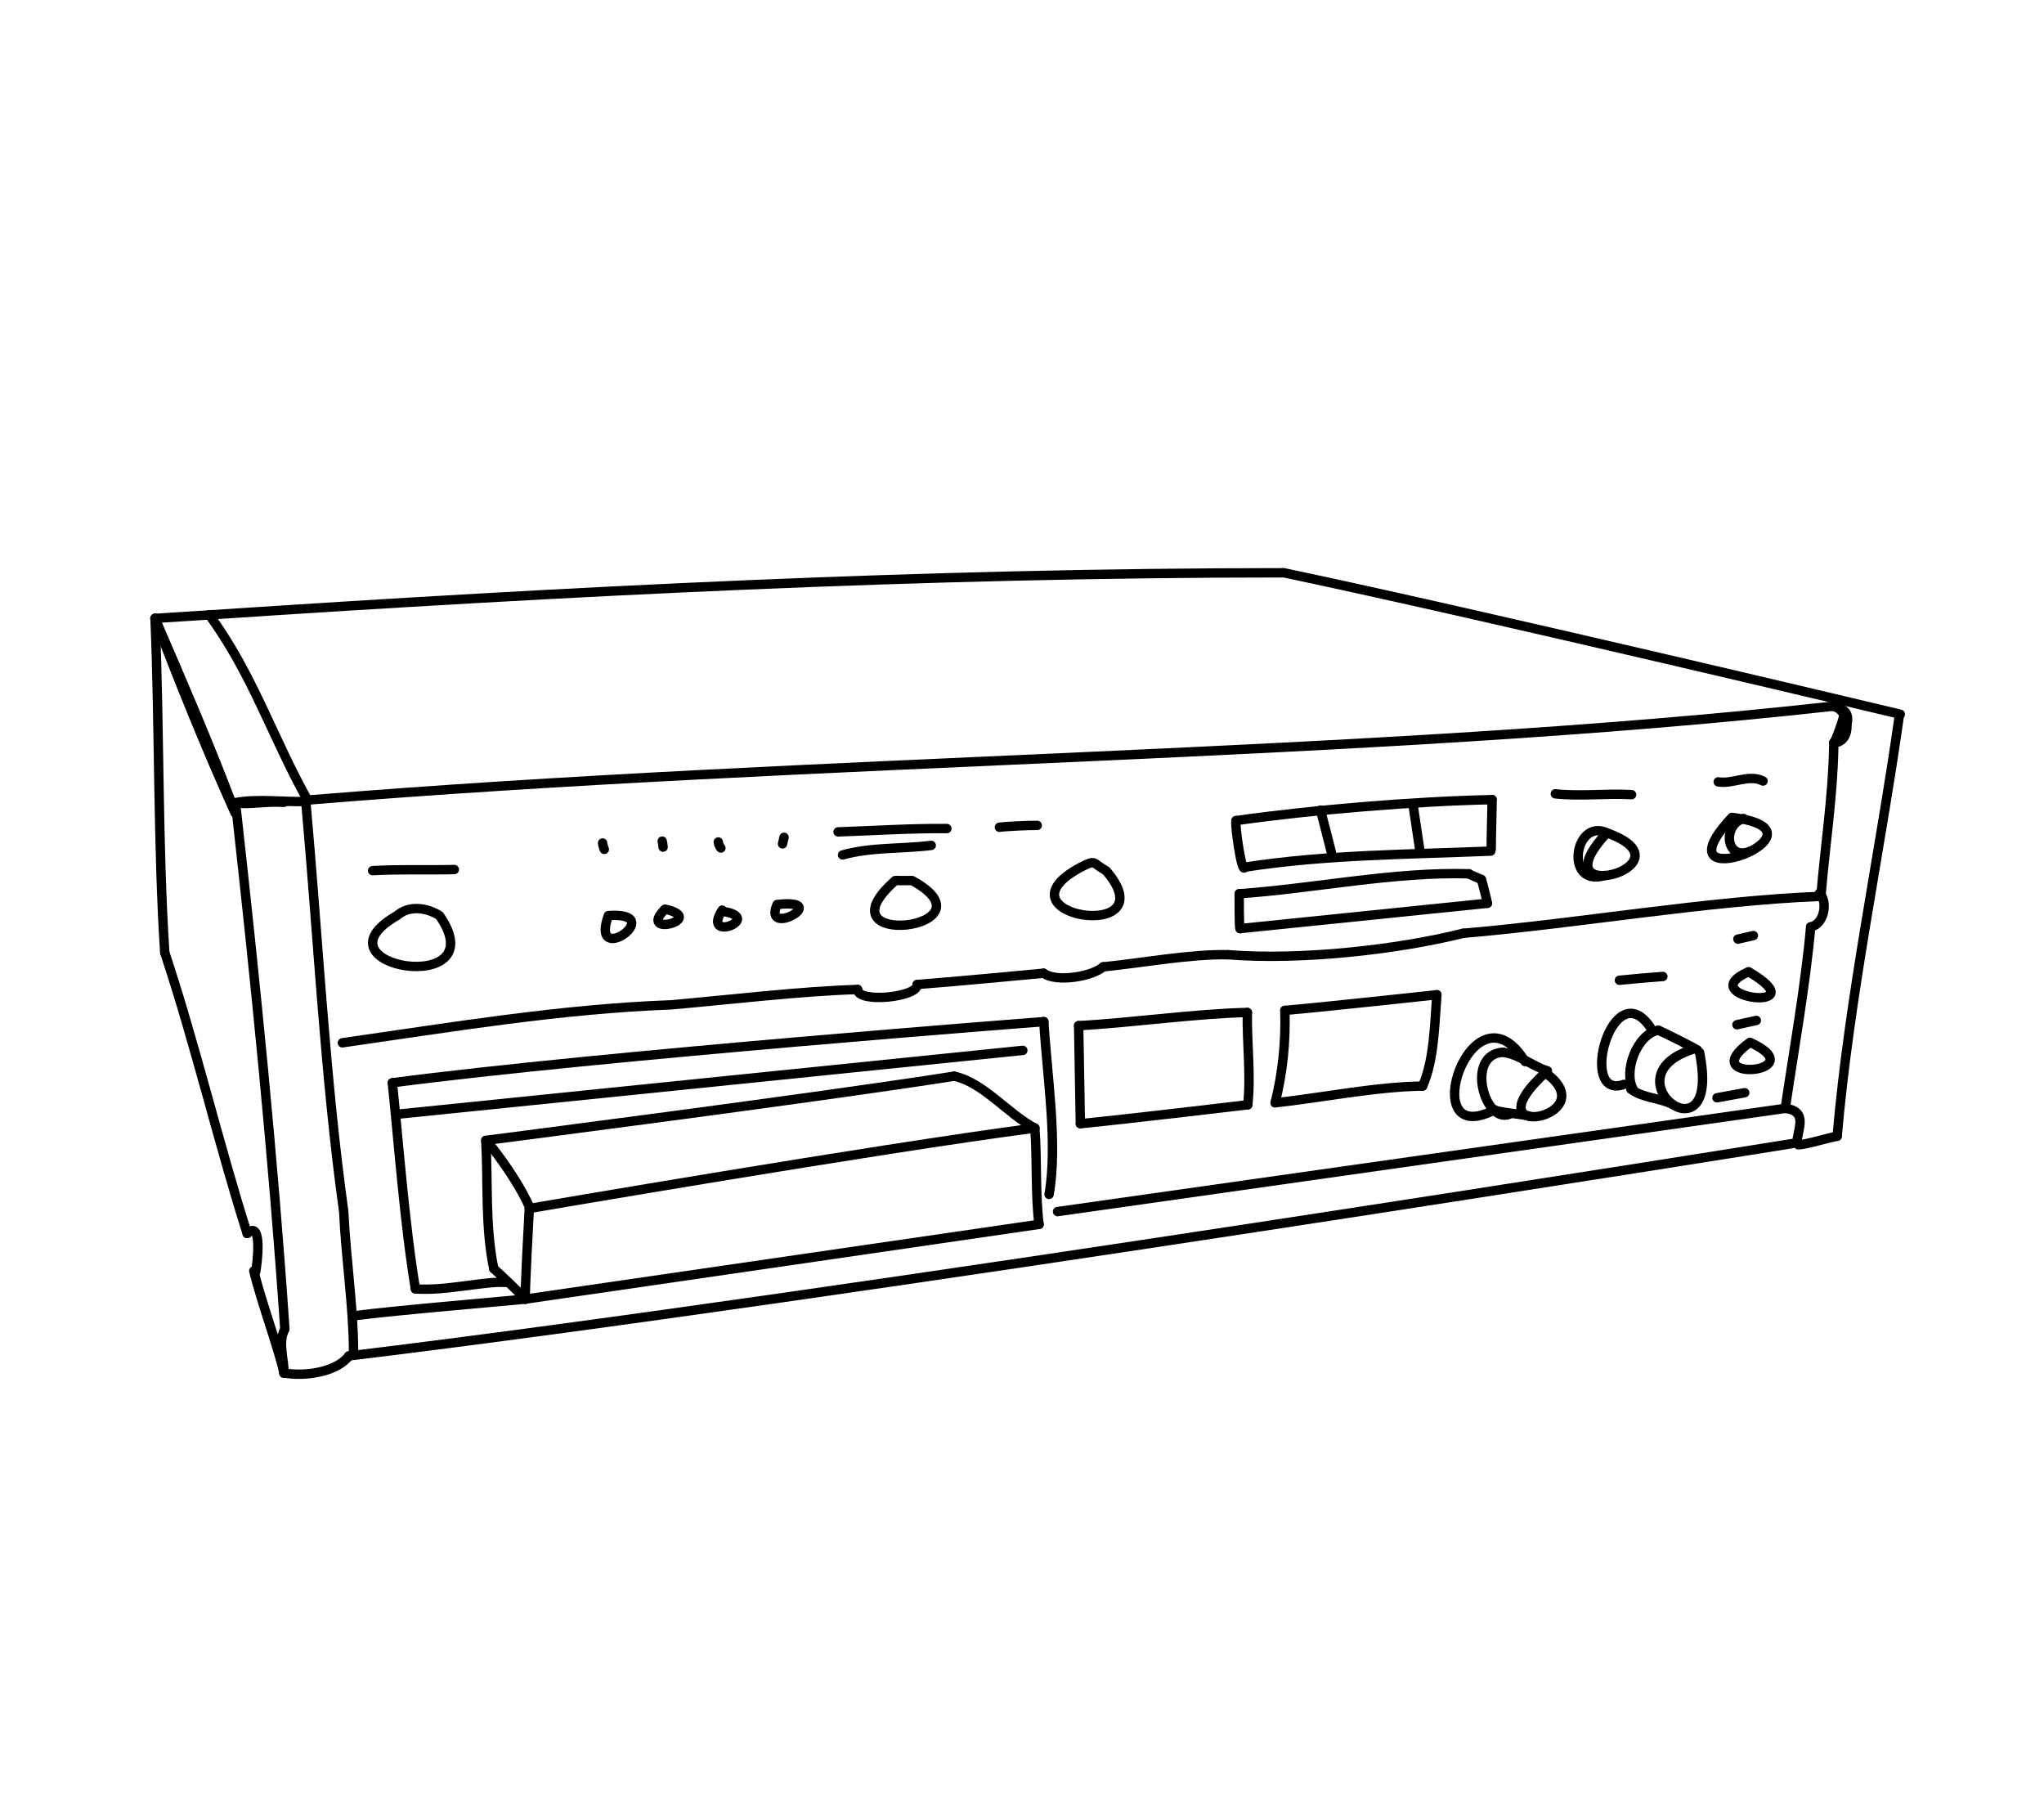 <?xml version="1.0" encoding="UTF-8" standalone="no"?>
<!-- Created by Ashley Blewer - This work is licensed under a Creative Commons Attribution 4.0 International License -->

<svg
   width="544"
   height="480"
   viewBox="0 0 143.933 127"
   version="1.1"
   id="svg2490"
   inkscape:version="1.2.2 (1:1.2.2+202212051552+b0a8486541)"
   sodipodi:docname="1963-8-track-4.svg"
   xmlns:inkscape="http://www.inkscape.org/namespaces/inkscape"
   xmlns:sodipodi="http://sodipodi.sourceforge.net/DTD/sodipodi-0.dtd"
   xmlns="http://www.w3.org/2000/svg"
   xmlns:svg="http://www.w3.org/2000/svg">
  <sodipodi:namedview
     id="namedview2492"
     pagecolor="#ffffff"
     bordercolor="#666666"
     borderopacity="1.0"
     inkscape:pageshadow="2"
     inkscape:pageopacity="0.0"
     inkscape:pagecheckerboard="0"
     inkscape:document-units="mm"
     showgrid="false"
     units="px"
     inkscape:zoom="0.90583674"
     inkscape:cx="53.541657"
     inkscape:cy="253.35691"
     inkscape:window-width="1846"
     inkscape:window-height="1136"
     inkscape:window-x="0"
     inkscape:window-y="0"
     inkscape:window-maximized="1"
     inkscape:current-layer="g4731"
     inkscape:showpageshadow="2"
     inkscape:deskcolor="#d1d1d1" />
  <defs
     id="defs2487" />
  <g
     inkscape:label="Layer 1"
     inkscape:groupmode="layer"
     id="layer1">
    <g
       id="g4731"
       transform="matrix(0.33,0,0,0.329,-241.789,1.731)"
       style="stroke-width:2.687">
      <g
         id="g104528"
         transform="matrix(1,0,0,-1,0,792)"
         style="stroke-width:2.687">
        <g
           id="g104530"
           style="stroke-width:2.687" />
      </g>
      <g
         id="g104996"
         transform="matrix(1,0,0,-1,0,792)"
         style="stroke-width:2.687">
        <g
           id="g104998"
           style="stroke-width:2.687" />
      </g>
      <g
         id="g2459"
         transform="matrix(0.767,0,0,0.768,709.544,-242.416)">
        <g
           id="g838"
           transform="matrix(1,0,0,-1,0,792)">
          <g
             id="g840">
            <path
               d="m 95.049,258.317 c -6.925,18.306 -13.993,34.614 -21.74,52.581"
               style="fill:none;stroke:#000000;stroke-width:2.615;stroke-linecap:round;stroke-linejoin:round;stroke-miterlimit:10;stroke-dasharray:none;stroke-opacity:1"
               id="path842"
               sodipodi:nodetypes="cc" />
          </g>
        </g>
        <g
           id="g844"
           transform="matrix(1,0,0,-1,0,792)">
          <g
             id="g846">
            <path
               d="m 73.309,310.898 c 1.267,-30.031 0.756,-63.063 2.707,-93.108"
               style="fill:none;stroke:#000000;stroke-width:2.615;stroke-linecap:round;stroke-linejoin:round;stroke-miterlimit:10;stroke-dasharray:none;stroke-opacity:1"
               id="path848"
               sodipodi:nodetypes="cc" />
          </g>
        </g>
        <g
           id="g850"
           transform="matrix(1,0,0,-1,0,792)">
          <g
             id="g852">
            <path
               d="m 76.016,217.791 c 8.298,-24.931 15.409,-54.745 22.932,-78.267"
               style="fill:none;stroke:#000000;stroke-width:2.615;stroke-linecap:round;stroke-linejoin:round;stroke-miterlimit:10;stroke-dasharray:none;stroke-opacity:1"
               id="path854"
               sodipodi:nodetypes="cc" />
          </g>
        </g>
        <g
           id="g856"
           transform="matrix(1,0,0,-1,0,792)">
          <g
             id="g858">
            <path
               d="m 98.949,139.523 c 4.333,4.077 2.815,-8.397 2.361,-10.69"
               style="fill:none;stroke:#000000;stroke-width:2.615;stroke-linecap:round;stroke-linejoin:round;stroke-miterlimit:10;stroke-dasharray:none;stroke-opacity:1"
               id="path860"
               sodipodi:nodetypes="cc" />
          </g>
        </g>
        <g
           id="g862"
           transform="matrix(1,0,0,-1,0,792)">
          <g
             id="g864">
            <path
               d="m 100.782,129.081 c 2.255,-9.12 6.63,-20.783 8.427,-28.432"
               style="fill:none;stroke:#000000;stroke-width:2.615;stroke-linecap:round;stroke-linejoin:round;stroke-miterlimit:10;stroke-dasharray:none;stroke-opacity:1"
               id="path866" />
          </g>
        </g>
        <g
           id="g868"
           transform="matrix(1,0,0,-1,0,792)">
          <g
             id="g870">
            <path
               d="m 95.926,257.501 c 5.355,-48.177 10.217,-96.368 13.509,-144.651 -2.117,-3.646 0.03,-9.319 -0.28,-12.287"
               style="fill:none;stroke:#000000;stroke-width:2.615;stroke-linecap:round;stroke-linejoin:round;stroke-miterlimit:10;stroke-dasharray:none;stroke-opacity:1"
               id="path872" />
          </g>
        </g>
        <g
           id="g874"
           transform="matrix(1,0,0,-1,0,792)">
          <g
             id="g876">
            <path
               d="m 73.309,310.898 c 6.937,-18.266 14.262,-36.364 22.271,-54.187"
               style="fill:none;stroke:#000000;stroke-width:2.615;stroke-linecap:round;stroke-linejoin:round;stroke-miterlimit:10;stroke-dasharray:none;stroke-opacity:1"
               id="path878" />
          </g>
        </g>
        <g
           id="g880"
           transform="matrix(1,0,0,-1,0,792)">
          <g
             id="g882">
            <path
               d="m 73.309,310.898 15.081,0.968"
               style="fill:none;stroke:#000000;stroke-width:2.615;stroke-linecap:round;stroke-linejoin:round;stroke-miterlimit:10;stroke-dasharray:none;stroke-opacity:1"
               id="path884"
               sodipodi:nodetypes="cc" />
          </g>
        </g>
        <g
           id="g886"
           transform="matrix(1,0,0,-1,0,792)">
          <g
             id="g888">
            <path
               d="m 88.39,311.867 c 99.485,6.605 199.054,11.745 298.786,11.74"
               style="fill:none;stroke:#000000;stroke-width:2.615;stroke-linecap:round;stroke-linejoin:round;stroke-miterlimit:10;stroke-dasharray:none;stroke-opacity:1"
               id="path890" />
          </g>
        </g>
        <g
           id="g892"
           transform="matrix(1,0,0,-1,0,792)">
          <g
             id="g894">
            <path
               d="M 387.405,323.606 C 443.808,311.697 558.86,284.195 558.86,284.195"
               style="fill:none;stroke:#000000;stroke-width:2.615;stroke-linecap:round;stroke-linejoin:round;stroke-miterlimit:10;stroke-dasharray:none;stroke-opacity:1"
               id="path896"
               sodipodi:nodetypes="cc" />
          </g>
        </g>
        <g
           id="g898"
           transform="matrix(1,0,0,-1,0,792)">
          <g
             id="g900">
            <path
               d="M 88.39,311.867 C 100.366,295.546 105.918,277.928 115.743,260.274"
               style="fill:none;stroke:#000000;stroke-width:2.615;stroke-linecap:round;stroke-linejoin:round;stroke-miterlimit:10;stroke-dasharray:none;stroke-opacity:1"
               id="path902"
               sodipodi:nodetypes="cc" />
          </g>
        </g>
        <g
           id="g904"
           transform="matrix(1,0,0,-1,0,792)">
          <g
             id="g906">
            <path
               d="m 95.897,259.623 c 6.415,1.07 12.907,0.088 19.356,0.254"
               style="fill:none;stroke:#000000;stroke-width:2.615;stroke-linecap:round;stroke-linejoin:round;stroke-miterlimit:10;stroke-dasharray:none;stroke-opacity:1"
               id="path908" />
          </g>
        </g>
        <g
           id="g910"
           transform="matrix(1,0,0,-1,0,792)">
          <g
             id="g912">
            <path
               d="M 558.579,283.725 C 553.079,244.843 544.629,205.242 541.298,166.607"
               style="fill:none;stroke:#000000;stroke-width:2.615;stroke-linecap:round;stroke-linejoin:round;stroke-miterlimit:10;stroke-dasharray:none;stroke-opacity:1"
               id="path914" />
          </g>
        </g>
        <g
           id="g916"
           transform="matrix(1,0,0,-1,0,792)">
          <g
             id="g918">
            <path
               d="m 542.58,285.549 c 2.223,-0.925 1.893,-4.159 0.592,-5.659"
               style="fill:none;stroke:#000000;stroke-width:2.615;stroke-linecap:round;stroke-linejoin:round;stroke-miterlimit:10;stroke-dasharray:none;stroke-opacity:1"
               id="path920" />
          </g>
        </g>
        <g
           id="g922"
           transform="matrix(1,0,0,-1,0,792)">
          <g
             id="g924">
            <path
               d="m 539.972,286.418 c 4.93,-0.672 5.733,-9.982 0.332,-10.225"
               style="fill:none;stroke:#000000;stroke-width:2.615;stroke-linecap:round;stroke-linejoin:round;stroke-miterlimit:10;stroke-dasharray:none;stroke-opacity:1"
               id="path926" />
          </g>
        </g>
        <g
           id="g928"
           transform="matrix(1,0,0,-1,0,792)">
          <g
             id="g930">
            <path
               d="m 540.342,275.091 c -0.242,-13.946 -2.448,-27.75 -3.565,-41.632"
               style="fill:none;stroke:#000000;stroke-width:2.615;stroke-linecap:round;stroke-linejoin:round;stroke-miterlimit:10;stroke-dasharray:none;stroke-opacity:1"
               id="path932" />
          </g>
        </g>
        <g
           id="g934"
           transform="matrix(1,0,0,-1,0,792)">
          <g
             id="g936">
            <path
               d="m 536.37,234.33 c 2.381,-2.162 1.462,-8.637 -2.447,-9.39"
               style="fill:none;stroke:#000000;stroke-width:2.615;stroke-linecap:round;stroke-linejoin:round;stroke-miterlimit:10;stroke-dasharray:none;stroke-opacity:1"
               id="path938"
               sodipodi:nodetypes="cc" />
          </g>
        </g>
        <g
           id="g940"
           transform="matrix(1,0,0,-1,0,792)">
          <g
             id="g942">
            <path
               d="m 533.923,224.94 c -1.393,-16.041 -4.887,-35.598 -7.065,-50.56"
               style="fill:none;stroke:#000000;stroke-width:2.615;stroke-linecap:round;stroke-linejoin:round;stroke-miterlimit:10;stroke-dasharray:none;stroke-opacity:1"
               id="path944"
               sodipodi:nodetypes="cc" />
          </g>
        </g>
        <g
           id="g946"
           transform="matrix(1,0,0,-1,0,792)">
          <g
             id="g948">
            <path
               d="m 526.857,174.38 c 6.575,-0.841 3.306,-5.968 3.236,-9.738"
               style="fill:none;stroke:#000000;stroke-width:2.615;stroke-linecap:round;stroke-linejoin:round;stroke-miterlimit:10;stroke-dasharray:none;stroke-opacity:1"
               id="path950"
               sodipodi:nodetypes="cc" />
          </g>
        </g>
        <g
           id="g952"
           transform="matrix(1,0,0,-1,0,792)">
          <g
             id="g954">
            <path
               d="m 530.471,164.225 c 1.939,-0.023 8.838,2.091 10.826,2.382"
               style="fill:none;stroke:#000000;stroke-width:2.615;stroke-linecap:round;stroke-linejoin:round;stroke-miterlimit:10;stroke-dasharray:none;stroke-opacity:1"
               id="path956"
               sodipodi:nodetypes="cc" />
          </g>
        </g>
        <g
           id="g958"
           transform="matrix(1,0,0,-1,0,792)">
          <g
             id="g960">
            <path
               d="m 97.447,259.321 c 3.892,-0.076 7.767,0.633 11.659,0.317"
               style="fill:none;stroke:#000000;stroke-width:2.615;stroke-linecap:round;stroke-linejoin:round;stroke-miterlimit:10;stroke-dasharray:none;stroke-opacity:1"
               id="path962" />
          </g>
        </g>
        <g
           id="g964"
           transform="matrix(1,0,0,-1,0,792)">
          <g
             id="g966">
            <path
               d="m 115.254,259.877 c 3.404,-37.651 5.36,-76.975 10.559,-114.306 0.575,-12.814 2.683,-26.456 2.728,-38.752"
               style="fill:none;stroke:#000000;stroke-width:2.615;stroke-linecap:round;stroke-linejoin:round;stroke-miterlimit:10;stroke-dasharray:none;stroke-opacity:1"
               id="path968"
               sodipodi:nodetypes="ccc" />
          </g>
        </g>
        <g
           id="g970"
           transform="matrix(1,0,0,-1,0,792)">
          <g
             id="g972">
            <path
               d="m 115.743,260.274 c 142.983,11.775 296.178,11.868 424.229,26.144"
               style="fill:none;stroke:#000000;stroke-width:2.615;stroke-linecap:round;stroke-linejoin:round;stroke-miterlimit:10;stroke-dasharray:none;stroke-opacity:1"
               id="path974"
               sodipodi:nodetypes="cc" />
          </g>
        </g>
        <g
           id="g976"
           transform="matrix(1,0,0,-1,0,792)">
          <g
             id="g978">
            <path
               d="m 543.019,283.305 c -0.168,-0.952 -2.04,-6.458 -2.715,-7.112"
               style="fill:none;stroke:#000000;stroke-width:2.615;stroke-linecap:round;stroke-linejoin:round;stroke-miterlimit:10;stroke-dasharray:none;stroke-opacity:1"
               id="path980"
               sodipodi:nodetypes="cc" />
          </g>
        </g>
        <g
           id="g982"
           transform="matrix(1,0,0,-1,0,792)">
          <g
             id="g984">
            <path
               d="m 125.438,192.646 c 30.389,4.349 60.627,9.432 91.399,10.575 17.177,1.509 35.354,3.746 51.929,4.288"
               style="fill:none;stroke:#000000;stroke-width:2.615;stroke-linecap:round;stroke-linejoin:round;stroke-miterlimit:10;stroke-dasharray:none;stroke-opacity:1"
               id="path986" />
          </g>
        </g>
        <g
           id="g988"
           transform="matrix(1,0,0,-1,0,792)">
          <g
             id="g990">
            <path
               d="m 268.766,207.509 c -0.032,-3.946 17.08,-2.137 16.575,1.383"
               style="fill:none;stroke:#000000;stroke-width:2.615;stroke-linecap:round;stroke-linejoin:round;stroke-miterlimit:10;stroke-dasharray:none;stroke-opacity:1"
               id="path992"
               sodipodi:nodetypes="cc" />
          </g>
        </g>
        <g
           id="g994"
           transform="matrix(1,0,0,-1,0,792)">
          <g
             id="g996">
            <path
               d="m 285.34,208.893 c 9.715,0.714 35.185,3.144 35.185,3.144"
               style="fill:none;stroke:#000000;stroke-width:2.615;stroke-linecap:round;stroke-linejoin:round;stroke-miterlimit:10;stroke-dasharray:none;stroke-opacity:1"
               id="path998"
               sodipodi:nodetypes="cc" />
          </g>
        </g>
        <g
           id="g1000"
           transform="matrix(1,0,0,-1,0,792)">
          <g
             id="g1002">
            <path
               d="m 320.526,212.037 c 3.616,-2.687 13.808,-0.809 16.54,1.77"
               style="fill:none;stroke:#000000;stroke-width:2.615;stroke-linecap:round;stroke-linejoin:round;stroke-miterlimit:10;stroke-dasharray:none;stroke-opacity:1"
               id="path1004" />
          </g>
        </g>
        <g
           id="g1006"
           transform="matrix(1,0,0,-1,0,792)">
          <g
             id="g1008">
            <path
               d="m 337.066,213.807 c 10.378,1.013 24.267,3.611 34.732,3.383"
               style="fill:none;stroke:#000000;stroke-width:2.615;stroke-linecap:round;stroke-linejoin:round;stroke-miterlimit:10;stroke-dasharray:none;stroke-opacity:1"
               id="path1010"
               sodipodi:nodetypes="cc" />
          </g>
        </g>
        <g
           id="g1012"
           transform="matrix(1,0,0,-1,0,792)">
          <g
             id="g1014">
            <path
               d="m 371.798,217.191 c 20.078,-1.616 47.017,1.351 65.458,5.972"
               style="fill:none;stroke:#000000;stroke-width:2.615;stroke-linecap:round;stroke-linejoin:round;stroke-miterlimit:10;stroke-dasharray:none;stroke-opacity:1"
               id="path1016"
               sodipodi:nodetypes="cc" />
          </g>
        </g>
        <g
           id="g1018"
           transform="matrix(1,0,0,-1,0,792)">
          <g
             id="g1020">
            <path
               d="m 437.256,223.163 c 31.464,2.642 68.026,9.072 99.521,10.297"
               style="fill:none;stroke:#000000;stroke-width:2.615;stroke-linecap:round;stroke-linejoin:round;stroke-miterlimit:10;stroke-dasharray:none;stroke-opacity:1"
               id="path1022"
               sodipodi:nodetypes="cc" />
          </g>
        </g>
        <g
           id="g1024"
           transform="matrix(1,0,0,-1,0,792)">
          <g
             id="g1026">
            <path
               d="m 133.848,240.617 c 7.571,0.434 15.154,0.107 22.73,0.309"
               style="fill:none;stroke:#000000;stroke-width:2.615;stroke-linecap:round;stroke-linejoin:round;stroke-miterlimit:10;stroke-dasharray:none;stroke-opacity:1"
               id="path1028" />
          </g>
        </g>
        <g
           id="g1030"
           transform="matrix(1,0,0,-1,0,792)">
          <g
             id="g1032">
            <path
               d="m 140.712,228.141 c -25.044,-14.33 27.775,-23.099 11.738,-0.051 -3.413,2.2 -8.415,2.971 -11.738,0.051"
               style="fill:none;stroke:#000000;stroke-width:2.615;stroke-linecap:round;stroke-linejoin:round;stroke-miterlimit:10;stroke-dasharray:none;stroke-opacity:1"
               id="path1034"
               sodipodi:nodetypes="ccc" />
          </g>
        </g>
        <g
           id="g1036"
           transform="matrix(1,0,0,-1,0,792)">
          <g
             id="g1038">
            <path
               d="m 199.437,228.096 c -5.405,-14.931 17.002,1.194 0,0"
               style="fill:none;stroke:#000000;stroke-width:2.615;stroke-linecap:round;stroke-linejoin:round;stroke-miterlimit:10;stroke-dasharray:none;stroke-opacity:1"
               id="path1040"
               sodipodi:nodetypes="cc" />
          </g>
        </g>
        <g
           id="g1042"
           transform="matrix(1,0,0,-1,0,792)">
          <g
             id="g1044">
            <path
               d="m 215.183,229.893 c -7.981,-8.084 12.093,-2.698 0,0"
               style="fill:none;stroke:#000000;stroke-width:2.615;stroke-linecap:round;stroke-linejoin:round;stroke-miterlimit:10;stroke-dasharray:none;stroke-opacity:1"
               id="path1046"
               sodipodi:nodetypes="cc" />
          </g>
        </g>
        <g
           id="g1048"
           transform="matrix(1,0,0,-1,0,792)">
          <g
             id="g1050">
            <path
               d="m 231.113,229.618 c -5.913,-9.174 11.347,-2.381 0.657,-0.435"
               style="fill:none;stroke:#000000;stroke-width:2.615;stroke-linecap:round;stroke-linejoin:round;stroke-miterlimit:10;stroke-dasharray:none;stroke-opacity:1"
               id="path1052" />
          </g>
        </g>
        <g
           id="g1054"
           transform="matrix(1,0,0,-1,0,792)">
          <g
             id="g1056">
            <path
               d="m 246.381,231.179 c -4.155,-9.574 15.719,1.713 0,0"
               style="fill:none;stroke:#000000;stroke-width:2.615;stroke-linecap:round;stroke-linejoin:round;stroke-miterlimit:10;stroke-dasharray:none;stroke-opacity:1"
               id="path1058"
               sodipodi:nodetypes="cc" />
          </g>
        </g>
        <g
           id="g1060"
           transform="matrix(1,0,0,-1,0,792)">
          <g
             id="g1062">
            <path
               d="m 197.828,248.32 c 0.019,-0.359 0.338,-1.544 0.479,-1.778"
               style="fill:none;stroke:#000000;stroke-width:2.615;stroke-linecap:round;stroke-linejoin:round;stroke-miterlimit:10;stroke-dasharray:none;stroke-opacity:1"
               id="path1064" />
          </g>
        </g>
        <g
           id="g1066"
           transform="matrix(1,0,0,-1,0,792)">
          <g
             id="g1068">
            <path
               d="m 214.412,248.84 c 0.073,-0.272 0.24,-1.383 0.251,-1.668"
               style="fill:none;stroke:#000000;stroke-width:2.615;stroke-linecap:round;stroke-linejoin:round;stroke-miterlimit:10;stroke-dasharray:none;stroke-opacity:1"
               id="path1070" />
          </g>
        </g>
        <g
           id="g1072"
           transform="matrix(1,0,0,-1,0,792)">
          <g
             id="g1074">
            <path
               d="m 230.023,248.602 c 0.015,-0.462 0.49,-1.581 0.713,-1.677"
               style="fill:none;stroke:#000000;stroke-width:2.615;stroke-linecap:round;stroke-linejoin:round;stroke-miterlimit:10;stroke-dasharray:none;stroke-opacity:1"
               id="path1076" />
          </g>
        </g>
        <g
           id="g1078"
           transform="matrix(1,0,0,-1,0,792)">
          <g
             id="g1080">
            <path
               d="m 248.311,249.901 c -0.054,-0.275 -0.338,-1.493 -0.425,-1.827"
               style="fill:none;stroke:#000000;stroke-width:2.615;stroke-linecap:round;stroke-linejoin:round;stroke-miterlimit:10;stroke-dasharray:none;stroke-opacity:1"
               id="path1082" />
          </g>
        </g>
        <g
           id="g1084"
           transform="matrix(1,0,0,-1,0,792)">
          <g
             id="g1086">
            <path
               d="m 263.345,251.414 c 10.088,0.339 20.17,1.017 30.269,0.93"
               style="fill:none;stroke:#000000;stroke-width:2.615;stroke-linecap:round;stroke-linejoin:round;stroke-miterlimit:10;stroke-dasharray:none;stroke-opacity:1"
               id="path1088" />
          </g>
        </g>
        <g
           id="g1090"
           transform="matrix(1,0,0,-1,0,792)">
          <g
             id="g1092">
            <path
               d="m 264.602,244.984 c 8.04,2.255 16.453,1.623 24.656,2.668"
               style="fill:none;stroke:#000000;stroke-width:2.615;stroke-linecap:round;stroke-linejoin:round;stroke-miterlimit:10;stroke-dasharray:none;stroke-opacity:1"
               id="path1094" />
          </g>
        </g>
        <g
           id="g1096"
           transform="matrix(1,0,0,-1,0,792)">
          <g
             id="g1098">
            <path
               d="m 279.254,237.856 c -22.229,-19.569 29.152,-13.386 4.694,-0.007 l -4.694,0.007 v 0"
               style="fill:none;stroke:#000000;stroke-width:2.615;stroke-linecap:round;stroke-linejoin:round;stroke-miterlimit:10;stroke-dasharray:none;stroke-opacity:1"
               id="path1100"
               sodipodi:nodetypes="cccc" />
          </g>
        </g>
        <g
           id="g1102"
           transform="matrix(1,0,0,-1,0,792)">
          <g
             id="g1104">
            <path
               d="m 308.229,252.702 c 1.499,0.24 8.51,0.586 10.517,0.518"
               style="fill:none;stroke:#000000;stroke-width:2.615;stroke-linecap:round;stroke-linejoin:round;stroke-miterlimit:10;stroke-dasharray:none;stroke-opacity:1"
               id="path1106" />
          </g>
        </g>
        <g
           id="g1108"
           transform="matrix(1,0,0,-1,0,792)">
          <g
             id="g1110">
            <path
               d="m 331.055,241.674 c -25.755,-13.655 24.348,-21.601 6.924,-1.149 -4.162,2.456 -2.863,3.129 -6.924,1.149"
               style="fill:none;stroke:#000000;stroke-width:2.615;stroke-linecap:round;stroke-linejoin:round;stroke-miterlimit:10;stroke-dasharray:none;stroke-opacity:1"
               id="path1112"
               sodipodi:nodetypes="ccc" />
          </g>
        </g>
        <g
           id="g1114"
           transform="matrix(1,0,0,-1,0,792)">
          <g
             id="g1116">
            <path
               d="m 374.05,254.556 c -0.404,-1.004 1.632,-15.291 2.441,-12.974"
               style="fill:none;stroke:#000000;stroke-width:2.615;stroke-linecap:round;stroke-linejoin:round;stroke-miterlimit:10;stroke-dasharray:none;stroke-opacity:1"
               id="path1118"
               sodipodi:nodetypes="cc" />
          </g>
        </g>
        <g
           id="g1120"
           transform="matrix(1,0,0,-1,0,792)">
          <g
             id="g1122">
            <path
               d="m 374.05,254.556 c 21.2,3.02 49.883,5.396 71.242,5.843"
               style="fill:none;stroke:#000000;stroke-width:2.615;stroke-linecap:round;stroke-linejoin:round;stroke-miterlimit:10;stroke-dasharray:none;stroke-opacity:1"
               id="path1124"
               sodipodi:nodetypes="cc" />
          </g>
        </g>
        <g
           id="g1126"
           transform="matrix(1,0,0,-1,0,792)">
          <g
             id="g1128">
            <path
               d="m 445.292,260.399 c 0.028,-2.027 -0.293,-11.705 -0.237,-13.821"
               style="fill:none;stroke:#000000;stroke-width:2.615;stroke-linecap:round;stroke-linejoin:round;stroke-miterlimit:10;stroke-dasharray:none;stroke-opacity:1"
               id="path1130"
               sodipodi:nodetypes="cc" />
          </g>
        </g>
        <g
           id="g1132"
           transform="matrix(1,0,0,-1,0,792)">
          <g
             id="g1134">
            <path
               d="m 376.492,241.582 c 22.75,3.54 45.571,3.518 68.434,4.481"
               style="fill:none;stroke:#000000;stroke-width:2.615;stroke-linecap:round;stroke-linejoin:round;stroke-miterlimit:10;stroke-dasharray:none;stroke-opacity:1"
               id="path1136" />
          </g>
        </g>
        <g
           id="g1138"
           transform="matrix(1,0,0,-1,0,792)">
          <g
             id="g1140">
            <path
               d="m 423.328,258.785 1.803,-12.079"
               style="fill:none;stroke:#000000;stroke-width:2.615;stroke-linecap:round;stroke-linejoin:round;stroke-miterlimit:10;stroke-dasharray:none;stroke-opacity:1"
               id="path1142"
               sodipodi:nodetypes="cc" />
          </g>
        </g>
        <g
           id="g1144"
           transform="matrix(1,0,0,-1,0,792)">
          <g
             id="g1146">
            <path
               d="m 397.556,257.477 c 0,0 2.378,-9.085 3.022,-11.749"
               style="fill:none;stroke:#000000;stroke-width:2.615;stroke-linecap:round;stroke-linejoin:round;stroke-miterlimit:10;stroke-dasharray:none;stroke-opacity:1"
               id="path1148"
               sodipodi:nodetypes="cc" />
          </g>
        </g>
        <g
           id="g1150"
           transform="matrix(1,0,0,-1,0,792)">
          <g
             id="g1152">
            <path
               d="m 374.946,234.176 c 20.649,1.441 43.157,6.186 63.899,5.564"
               style="fill:none;stroke:#000000;stroke-width:2.615;stroke-linecap:round;stroke-linejoin:round;stroke-miterlimit:10;stroke-dasharray:none;stroke-opacity:1"
               id="path1154"
               sodipodi:nodetypes="cc" />
          </g>
        </g>
        <g
           id="g1156"
           transform="matrix(1,0,0,-1,0,792)">
          <g
             id="g1158">
            <path
               d="m 438.845,239.74 c 0.256,-0.261 3.044,-1.376 3.477,-1.593"
               style="fill:none;stroke:#000000;stroke-width:2.615;stroke-linecap:round;stroke-linejoin:round;stroke-miterlimit:10;stroke-dasharray:none;stroke-opacity:1"
               id="path1160"
               sodipodi:nodetypes="cc" />
          </g>
        </g>
        <g
           id="g1162"
           transform="matrix(1,0,0,-1,0,792)">
          <g
             id="g1164">
            <path
               d="m 442.323,238.146 c 0.443,-1.403 1.552,-5.817 1.662,-6.621"
               style="fill:none;stroke:#000000;stroke-width:2.615;stroke-linecap:round;stroke-linejoin:round;stroke-miterlimit:10;stroke-dasharray:none;stroke-opacity:1"
               id="path1166" />
          </g>
        </g>
        <g
           id="g1168"
           transform="matrix(1,0,0,-1,0,792)">
          <g
             id="g1170">
            <path
               d="m 374.946,234.176 c 0,0 -0.061,-10.107 0.238,-9.706"
               style="fill:none;stroke:#000000;stroke-width:2.615;stroke-linecap:round;stroke-linejoin:round;stroke-miterlimit:10;stroke-dasharray:none;stroke-opacity:1"
               id="path1172"
               sodipodi:nodetypes="cc" />
          </g>
        </g>
        <g
           id="g1174"
           transform="matrix(1,0,0,-1,0,792)">
          <g
             id="g1176">
            <path
               d="m 375.184,224.47 68.801,7.055"
               style="fill:none;stroke:#000000;stroke-width:2.615;stroke-linecap:round;stroke-linejoin:round;stroke-miterlimit:10;stroke-dasharray:none;stroke-opacity:1"
               id="path1178"
               sodipodi:nodetypes="cc" />
          </g>
        </g>
        <g
           id="g1180"
           transform="matrix(1,0,0,-1,0,792)">
          <g
             id="g1182">
            <path
               d="m 477.242,251.142 c -20.162,-21.559 25.169,-9.043 0,0"
               style="fill:none;stroke:#000000;stroke-width:2.615;stroke-linecap:round;stroke-linejoin:round;stroke-miterlimit:10;stroke-dasharray:none;stroke-opacity:1"
               id="path1184"
               sodipodi:nodetypes="cc" />
          </g>
        </g>
        <g
           id="g1186"
           transform="matrix(1,0,0,-1,0,792)">
          <g
             id="g1188">
            <path
               d="m 477.242,251.142 c -8.996,4.261 -12.005,-15.284 -0.635,-11.883"
               style="fill:none;stroke:#000000;stroke-width:2.615;stroke-linecap:round;stroke-linejoin:round;stroke-miterlimit:10;stroke-dasharray:none;stroke-opacity:1"
               id="path1190"
               sodipodi:nodetypes="cc" />
          </g>
        </g>
        <g
           id="g1192"
           transform="matrix(1,0,0,-1,0,792)">
          <g
             id="g1194">
            <path
               d="m 512.025,255.449 c -22.287,-23.848 30.673,-3.776 0,0"
               style="fill:none;stroke:#000000;stroke-width:2.615;stroke-linecap:round;stroke-linejoin:round;stroke-miterlimit:10;stroke-dasharray:none;stroke-opacity:1"
               id="path1196"
               sodipodi:nodetypes="cc" />
          </g>
        </g>
        <g
           id="g1198"
           transform="matrix(1,0,0,-1,0,792)">
          <g
             id="g1200">
            <path
               d="m 515.262,255.135 c -5.994,-1.716 -4.981,-11.898 1.794,-9.124"
               style="fill:none;stroke:#000000;stroke-width:2.615;stroke-linecap:round;stroke-linejoin:round;stroke-miterlimit:10;stroke-dasharray:none;stroke-opacity:1"
               id="path1202"
               sodipodi:nodetypes="cc" />
          </g>
        </g>
        <g
           id="g1204"
           transform="matrix(1,0,0,-1,0,792)">
          <g
             id="g1206">
            <path
               d="m 462.891,262.018 c 7.058,-0.764 14.142,0.195 21.211,-0.23"
               style="fill:none;stroke:#000000;stroke-width:2.615;stroke-linecap:round;stroke-linejoin:round;stroke-miterlimit:10;stroke-dasharray:none;stroke-opacity:1"
               id="path1208" />
          </g>
        </g>
        <g
           id="g1210"
           transform="matrix(1,0,0,-1,0,792)">
          <g
             id="g1212">
            <path
               d="m 508.212,265.353 c 4.1,-0.708 8.456,2.241 12.465,0.232"
               style="fill:none;stroke:#000000;stroke-width:2.615;stroke-linecap:round;stroke-linejoin:round;stroke-miterlimit:10;stroke-dasharray:none;stroke-opacity:1"
               id="path1214" />
          </g>
        </g>
        <g
           id="g1216"
           transform="matrix(1,0,0,-1,0,792)">
          <g
             id="g1218">
            <path
               d="m 516.657,212.455 c -16.282,-7.217 20.093,-11.842 0,0"
               style="fill:none;stroke:#000000;stroke-width:2.615;stroke-linecap:round;stroke-linejoin:round;stroke-miterlimit:10;stroke-dasharray:none;stroke-opacity:1"
               id="path1220"
               sodipodi:nodetypes="cc" />
          </g>
        </g>
        <g
           id="g1222"
           transform="matrix(1,0,0,-1,0,792)">
          <g
             id="g1224">
            <path
               d="m 517.046,192.783 c -16.011,-11.581 18.482,-8.529 0,0"
               style="fill:none;stroke:#000000;stroke-width:2.615;stroke-linecap:round;stroke-linejoin:round;stroke-miterlimit:10;stroke-dasharray:none;stroke-opacity:1"
               id="path1226"
               sodipodi:nodetypes="cc" />
          </g>
        </g>
        <g
           id="g1228"
           transform="matrix(1,0,0,-1,0,792)">
          <g
             id="g1230">
            <path
               d="m 491.541,196.161 c 1.882,-0.806 9.136,-4.481 10.881,-5.511"
               style="fill:none;stroke:#000000;stroke-width:2.615;stroke-linecap:round;stroke-linejoin:round;stroke-miterlimit:10;stroke-dasharray:none;stroke-opacity:1"
               id="path1232" />
          </g>
        </g>
        <g
           id="g1234"
           transform="matrix(1,0,0,-1,0,792)">
          <g
             id="g1236">
            <path
               d="m 503.007,189.975 c 6.331,-31.443 -26.035,-7.165 -2.126,0.784"
               style="fill:none;stroke:#000000;stroke-width:2.615;stroke-linecap:round;stroke-linejoin:round;stroke-miterlimit:10;stroke-dasharray:none;stroke-opacity:1"
               id="path1238" />
          </g>
        </g>
        <g
           id="g1240"
           transform="matrix(1,0,0,-1,0,792)">
          <g
             id="g1242">
            <path
               d="m 491.541,196.161 c -5.978,-1.091 -9.789,-11.541 -6.985,-16.491"
               style="fill:none;stroke:#000000;stroke-width:2.615;stroke-linecap:round;stroke-linejoin:round;stroke-miterlimit:10;stroke-dasharray:none;stroke-opacity:1"
               id="path1244"
               sodipodi:nodetypes="cc" />
          </g>
        </g>
        <g
           id="g1246"
           transform="matrix(1,0,0,-1,0,792)">
          <g
             id="g1248">
            <path
               d="m 483.908,179.718 c 3.503,-2.555 7.745,-2.321 11.613,-4.242"
               style="fill:none;stroke:#000000;stroke-width:2.615;stroke-linecap:round;stroke-linejoin:round;stroke-miterlimit:10;stroke-dasharray:none;stroke-opacity:1"
               id="path1250"
               sodipodi:nodetypes="cc" />
          </g>
        </g>
        <g
           id="g1252"
           transform="matrix(1,0,0,-1,0,792)">
          <g
             id="g1254">
            <path
               d="m 489.333,196.944 c -10.566,15.491 -20.272,-20.509 -7.367,-15.889"
               style="fill:none;stroke:#000000;stroke-width:2.615;stroke-linecap:round;stroke-linejoin:round;stroke-miterlimit:10;stroke-dasharray:none;stroke-opacity:1"
               id="path1256" />
          </g>
        </g>
        <g
           id="g1258"
           transform="matrix(1,0,0,-1,0,792)">
          <g
             id="g1260">
            <path
               d="m 460.655,184.818 c -23.047,-20.681 17.371,-12.856 -0.878,-0.277"
               style="fill:none;stroke:#000000;stroke-width:2.615;stroke-linecap:round;stroke-linejoin:round;stroke-miterlimit:10;stroke-dasharray:none;stroke-opacity:1"
               id="path1262" />
          </g>
        </g>
        <g
           id="g1264"
           transform="matrix(1,0,0,-1,0,792)">
          <g
             id="g1266">
            <path
               d="m 460.655,184.818 c -4.55,1.509 -7.547,4.501 -12.344,5.196"
               style="fill:none;stroke:#000000;stroke-width:2.615;stroke-linecap:round;stroke-linejoin:round;stroke-miterlimit:10;stroke-dasharray:none;stroke-opacity:1"
               id="path1268"
               sodipodi:nodetypes="cc" />
          </g>
        </g>
        <g
           id="g1270"
           transform="matrix(1,0,0,-1,0,792)">
          <g
             id="g1272">
            <path
               d="m 448.311,190.015 c -10.699,-0.654 -4.88,-20.422 2.006,-17.181"
               style="fill:none;stroke:#000000;stroke-width:2.615;stroke-linecap:round;stroke-linejoin:round;stroke-miterlimit:10;stroke-dasharray:none;stroke-opacity:1"
               id="path1274"
               sodipodi:nodetypes="cc" />
          </g>
        </g>
        <g
           id="g1276"
           transform="matrix(1,0,0,-1,0,792)">
          <g
             id="g1278">
            <path
               d="m 445.972,173.956 c 1.629,-0.8 8.226,-1.201 9.873,-1.829"
               style="fill:none;stroke:#000000;stroke-width:2.615;stroke-linecap:round;stroke-linejoin:round;stroke-miterlimit:10;stroke-dasharray:none;stroke-opacity:1"
               id="path1280"
               sodipodi:nodetypes="cc" />
          </g>
        </g>
        <g
           id="g1282"
           transform="matrix(1,0,0,-1,0,792)">
          <g
             id="g1284">
            <path
               d="M 454.483,187.417 C 439.849,211.089 423.419,162.298 445.972,173.956"
               style="fill:none;stroke:#000000;stroke-width:2.615;stroke-linecap:round;stroke-linejoin:round;stroke-miterlimit:10;stroke-dasharray:none;stroke-opacity:1"
               id="path1286"
               sodipodi:nodetypes="cc" />
          </g>
        </g>
        <g
           id="g1288"
           transform="matrix(1,0,0,-1,0,792)">
          <g
             id="g1290">
            <path
               d="m 330.27,197.429 c 13.975,0.707 32.95,3.393 46.939,3.667"
               style="fill:none;stroke:#000000;stroke-width:2.615;stroke-linecap:round;stroke-linejoin:round;stroke-miterlimit:10;stroke-dasharray:none;stroke-opacity:1"
               id="path1292"
               sodipodi:nodetypes="cc" />
          </g>
        </g>
        <g
           id="g1294"
           transform="matrix(1,0,0,-1,0,792)">
          <g
             id="g1296">
            <path
               d="m 377.209,201.096 c -0.174,-8.574 1.024,-17.151 0.121,-25.713"
               style="fill:none;stroke:#000000;stroke-width:2.615;stroke-linecap:round;stroke-linejoin:round;stroke-miterlimit:10;stroke-dasharray:none;stroke-opacity:1"
               id="path1298" />
          </g>
        </g>
        <g
           id="g1300"
           transform="matrix(1,0,0,-1,0,792)">
          <g
             id="g1302">
            <path
               d="m 330.27,197.429 0.478,-27.325"
               style="fill:none;stroke:#000000;stroke-width:2.615;stroke-linecap:round;stroke-linejoin:round;stroke-miterlimit:10;stroke-dasharray:none;stroke-opacity:1"
               id="path1304"
               sodipodi:nodetypes="cc" />
          </g>
        </g>
        <g
           id="g1306"
           transform="matrix(1,0,0,-1,0,792)">
          <g
             id="g1308">
            <path
               d="m 330.748,170.103 c 14.067,1.391 46.583,5.279 46.583,5.279"
               style="fill:none;stroke:#000000;stroke-width:2.615;stroke-linecap:round;stroke-linejoin:round;stroke-miterlimit:10;stroke-dasharray:none;stroke-opacity:1"
               id="path1310"
               sodipodi:nodetypes="cc" />
          </g>
        </g>
        <g
           id="g1312"
           transform="matrix(1,0,0,-1,0,792)">
          <g
             id="g1314">
            <path
               d="m 387.639,201.67 c 0.287,-8.597 -0.607,-17.421 -2.706,-25.744"
               style="fill:none;stroke:#000000;stroke-width:2.615;stroke-linecap:round;stroke-linejoin:round;stroke-miterlimit:10;stroke-dasharray:none;stroke-opacity:1"
               id="path1316"
               sodipodi:nodetypes="cc" />
          </g>
        </g>
        <g
           id="g1318"
           transform="matrix(1,0,0,-1,0,792)">
          <g
             id="g1320">
            <path
               d="m 387.639,201.67 c 12.311,1.087 42.289,4.364 42.289,4.364"
               style="fill:none;stroke:#000000;stroke-width:2.615;stroke-linecap:round;stroke-linejoin:round;stroke-miterlimit:10;stroke-dasharray:none;stroke-opacity:1"
               id="path1322"
               sodipodi:nodetypes="cc" />
          </g>
        </g>
        <g
           id="g1324"
           transform="matrix(1,0,0,-1,0,792)">
          <g
             id="g1326">
            <path
               d="m 429.928,206.034 c -0.616,-8.069 -0.735,-18.122 -3.956,-25.438"
               style="fill:none;stroke:#000000;stroke-width:2.615;stroke-linecap:round;stroke-linejoin:round;stroke-miterlimit:10;stroke-dasharray:none;stroke-opacity:1"
               id="path1328"
               sodipodi:nodetypes="cc" />
          </g>
        </g>
        <g
           id="g1330"
           transform="matrix(1,0,0,-1,0,792)">
          <g
             id="g1332">
            <path
               d="m 384.933,175.926 c 13.107,1.425 27.814,4.466 41.039,4.669"
               style="fill:none;stroke:#000000;stroke-width:2.615;stroke-linecap:round;stroke-linejoin:round;stroke-miterlimit:10;stroke-dasharray:none;stroke-opacity:1"
               id="path1334"
               sodipodi:nodetypes="cc" />
          </g>
        </g>
        <g
           id="g1336"
           transform="matrix(1,0,0,-1,0,792)">
          <g
             id="g1338">
            <path
               d="m 139.334,181.503 c 57.618,7.591 181.25,17.044 181.25,17.044"
               style="fill:none;stroke:#000000;stroke-width:2.615;stroke-linecap:round;stroke-linejoin:round;stroke-miterlimit:10;stroke-dasharray:none;stroke-opacity:1"
               id="path1340"
               sodipodi:nodetypes="cc" />
          </g>
        </g>
        <g
           id="g1342"
           transform="matrix(1,0,0,-1,0,792)">
          <g
             id="g1344">
            <path
               d="m 320.584,198.546 c 0.929,-15.472 3.922,-34.028 1.461,-48.145"
               style="fill:none;stroke:#000000;stroke-width:2.615;stroke-linecap:round;stroke-linejoin:round;stroke-miterlimit:10;stroke-dasharray:none;stroke-opacity:1"
               id="path1346" />
          </g>
        </g>
        <g
           id="g1348"
           transform="matrix(1,0,0,-1,0,792)">
          <g
             id="g1350">
            <path
               d="m 139.334,181.503 c 1.645,-15.634 3.418,-39.556 6.421,-57.426"
               style="fill:none;stroke:#000000;stroke-width:2.615;stroke-linecap:round;stroke-linejoin:round;stroke-miterlimit:10;stroke-dasharray:none;stroke-opacity:1"
               id="path1352"
               sodipodi:nodetypes="cc" />
          </g>
        </g>
        <g
           id="g1354"
           transform="matrix(1,0,0,-1,0,792)">
          <g
             id="g1356">
            <path
               d="m 145.755,124.076 c 8.546,-0.623 18.996,2.163 24.982,1.817"
               style="fill:none;stroke:#000000;stroke-width:2.615;stroke-linecap:round;stroke-linejoin:round;stroke-miterlimit:10;stroke-dasharray:none;stroke-opacity:1"
               id="path1358"
               sodipodi:nodetypes="cc" />
          </g>
        </g>
        <g
           id="g1360"
           transform="matrix(1,0,0,-1,0,792)">
          <g
             id="g1362">
            <path
               d="m 167.205,163.33 c 3.876,-5.031 8.216,-11.502 10.505,-16.951"
               style="fill:none;stroke:#000000;stroke-width:2.615;stroke-linecap:round;stroke-linejoin:round;stroke-miterlimit:10;stroke-dasharray:none;stroke-opacity:1"
               id="path1364" />
          </g>
        </g>
        <g
           id="g1366"
           transform="matrix(1,0,0,-1,0,792)">
          <g
             id="g1368">
            <path
               d="m 177.442,146.479 c 0,0 -1.411,-25.016 -1.066,-25.249"
               style="fill:none;stroke:#000000;stroke-width:2.615;stroke-linecap:round;stroke-linejoin:round;stroke-miterlimit:10;stroke-dasharray:none;stroke-opacity:1"
               id="path1370"
               sodipodi:nodetypes="cc" />
          </g>
        </g>
        <g
           id="g1372"
           transform="matrix(1,0,0,-1,0,792)">
          <g
             id="g1374">
            <path
               d="m 176.376,121.231 c -1.442,1.541 -7.327,7.196 -8.829,8.483"
               style="fill:none;stroke:#000000;stroke-width:2.615;stroke-linecap:round;stroke-linejoin:round;stroke-miterlimit:10;stroke-dasharray:none;stroke-opacity:1"
               id="path1376" />
          </g>
        </g>
        <g
           id="g1378"
           transform="matrix(1,0,0,-1,0,792)">
          <g
             id="g1380">
            <path
               d="m 167.548,129.713 c -2.449,11.937 -1.542,23.639 -2.218,35.741"
               style="fill:none;stroke:#000000;stroke-width:2.615;stroke-linecap:round;stroke-linejoin:round;stroke-miterlimit:10;stroke-dasharray:none;stroke-opacity:1"
               id="path1382"
               sodipodi:nodetypes="cc" />
          </g>
        </g>
        <g
           id="g1384"
           transform="matrix(1,0,0,-1,0,792)">
          <g
             id="g1386">
            <path
               d="m 165.33,165.454 c 0,0 92.068,11.845 130.29,17.892 v 0"
               style="fill:none;stroke:#000000;stroke-width:2.615;stroke-linecap:round;stroke-linejoin:round;stroke-miterlimit:10;stroke-dasharray:none;stroke-opacity:1"
               id="path1388"
               sodipodi:nodetypes="ccc" />
          </g>
        </g>
        <g
           id="g1390"
           transform="matrix(1,0,0,-1,0,792)">
          <g
             id="g1392">
            <path
               d="m 295.62,183.346 c 8.035,-1.636 15.274,-10.784 22.458,-14.453"
               style="fill:none;stroke:#000000;stroke-width:2.615;stroke-linecap:round;stroke-linejoin:round;stroke-miterlimit:10;stroke-dasharray:none;stroke-opacity:1"
               id="path1394"
               sodipodi:nodetypes="cc" />
          </g>
        </g>
        <g
           id="g1396"
           transform="matrix(1,0,0,-1,0,792)">
          <g
             id="g1398">
            <path
               d="m 318.078,168.892 c 0.66,-8.167 0.133,-19.13 1.181,-26.833"
               style="fill:none;stroke:#000000;stroke-width:2.615;stroke-linecap:round;stroke-linejoin:round;stroke-miterlimit:10;stroke-dasharray:none;stroke-opacity:1"
               id="path1400"
               sodipodi:nodetypes="cc" />
          </g>
        </g>
        <g
           id="g1402"
           transform="matrix(1,0,0,-1,0,792)">
          <g
             id="g1404">
            <path
               d="m 176.376,121.231 142.883,20.829"
               style="fill:none;stroke:#000000;stroke-width:2.615;stroke-linecap:round;stroke-linejoin:round;stroke-miterlimit:10;stroke-dasharray:none;stroke-opacity:1"
               id="path1406"
               sodipodi:nodetypes="cc" />
          </g>
        </g>
        <g
           id="g1408"
           transform="matrix(1,0,0,-1,0,792)">
          <g
             id="g1410">
            <path
               d="m 177.442,146.479 c 0,0 95.893,16.503 140.636,22.413"
               style="fill:none;stroke:#000000;stroke-width:2.615;stroke-linecap:round;stroke-linejoin:round;stroke-miterlimit:10;stroke-dasharray:none;stroke-opacity:1"
               id="path1412"
               sodipodi:nodetypes="cc" />
          </g>
        </g>
        <g
           id="g1414"
           transform="matrix(1,0,0,-1,0,792)">
          <g
             id="g1416">
            <path
               d="M 140.748,172.743 314.738,190.534"
               style="fill:none;stroke:#000000;stroke-width:2.615;stroke-linecap:round;stroke-linejoin:round;stroke-miterlimit:10;stroke-dasharray:none;stroke-opacity:1"
               id="path1418"
               sodipodi:nodetypes="cc" />
          </g>
        </g>
        <g
           id="g1420"
           transform="matrix(1,0,0,-1,0,792)">
          <g
             id="g1422">
            <path
               d="m 128.535,116.561 c 11.635,1.53 38.174,3.73 47.841,4.67"
               style="fill:none;stroke:#000000;stroke-width:2.615;stroke-linecap:round;stroke-linejoin:round;stroke-miterlimit:10;stroke-dasharray:none;stroke-opacity:1"
               id="path1424"
               sodipodi:nodetypes="cc" />
          </g>
        </g>
        <g
           id="g1426"
           transform="matrix(1,0,0,-1,0,792)">
          <g
             id="g1428">
            <path
               d="m 324.406,145.613 202.451,28.767"
               style="fill:none;stroke:#000000;stroke-width:2.615;stroke-linecap:round;stroke-linejoin:round;stroke-miterlimit:10;stroke-dasharray:none;stroke-opacity:1"
               id="path1430"
               sodipodi:nodetypes="cc" />
          </g>
        </g>
        <g
           id="g1432"
           transform="matrix(1,0,0,-1,0,792)">
          <g
             id="g1434">
            <path
               d="m 507.862,177.325 c 1.286,0.235 6.43,1.175 7.716,1.41"
               style="fill:none;stroke:#000000;stroke-width:2.615;stroke-linecap:round;stroke-linejoin:round;stroke-miterlimit:10;stroke-dasharray:none;stroke-opacity:1"
               id="path1436" />
          </g>
        </g>
        <g
           id="g1438"
           transform="matrix(1,0,0,-1,0,792)">
          <g
             id="g1440">
            <path
               d="m 513.413,197.681 5.392,1.198"
               style="fill:none;stroke:#000000;stroke-width:2.615;stroke-linecap:round;stroke-linejoin:round;stroke-miterlimit:10;stroke-dasharray:none;stroke-opacity:1"
               id="path1442" />
          </g>
        </g>
        <g
           id="g1444"
           transform="matrix(1,0,0,-1,0,792)">
          <g
             id="g1446">
            <path
               d="m 513.683,221.536 4.309,0.982"
               style="fill:none;stroke:#000000;stroke-width:2.615;stroke-linecap:round;stroke-linejoin:round;stroke-miterlimit:10;stroke-dasharray:none;stroke-opacity:1"
               id="path1448" />
          </g>
        </g>
        <g
           id="g1450"
           transform="matrix(1,0,0,-1,0,792)">
          <g
             id="g1452">
            <path
               d="m 480.72,210.071 c 1.959,0.228 10.018,0.932 12.088,1.056"
               style="fill:none;stroke:#000000;stroke-width:2.615;stroke-linecap:round;stroke-linejoin:round;stroke-miterlimit:10;stroke-dasharray:none;stroke-opacity:1"
               id="path1454" />
          </g>
        </g>
        <g
           id="g1456"
           transform="matrix(1,0,0,-1,0,792)">
          <g
             id="g1458">
            <path
               d="m 109.209,100.649 c 5.996,-1.092 14.799,0.352 18.019,4.742"
               style="fill:none;stroke:#000000;stroke-width:2.615;stroke-linecap:round;stroke-linejoin:round;stroke-miterlimit:10;stroke-dasharray:none;stroke-opacity:1"
               id="path1460"
               sodipodi:nodetypes="cc" />
          </g>
        </g>
        <g
           id="g1462"
           transform="matrix(1,0,0,-1,0,792)">
          <g
             id="g1464">
            <path
               d="M 127.227,105.391 C 265.423,122.118 528.744,164.561 528.744,164.561"
               style="fill:none;stroke:#000000;stroke-width:2.615;stroke-linecap:round;stroke-linejoin:round;stroke-miterlimit:10;stroke-dasharray:none;stroke-opacity:1"
               id="path1466"
               sodipodi:nodetypes="cc" />
          </g>
        </g>
      </g>
    </g>
  </g>
</svg>
